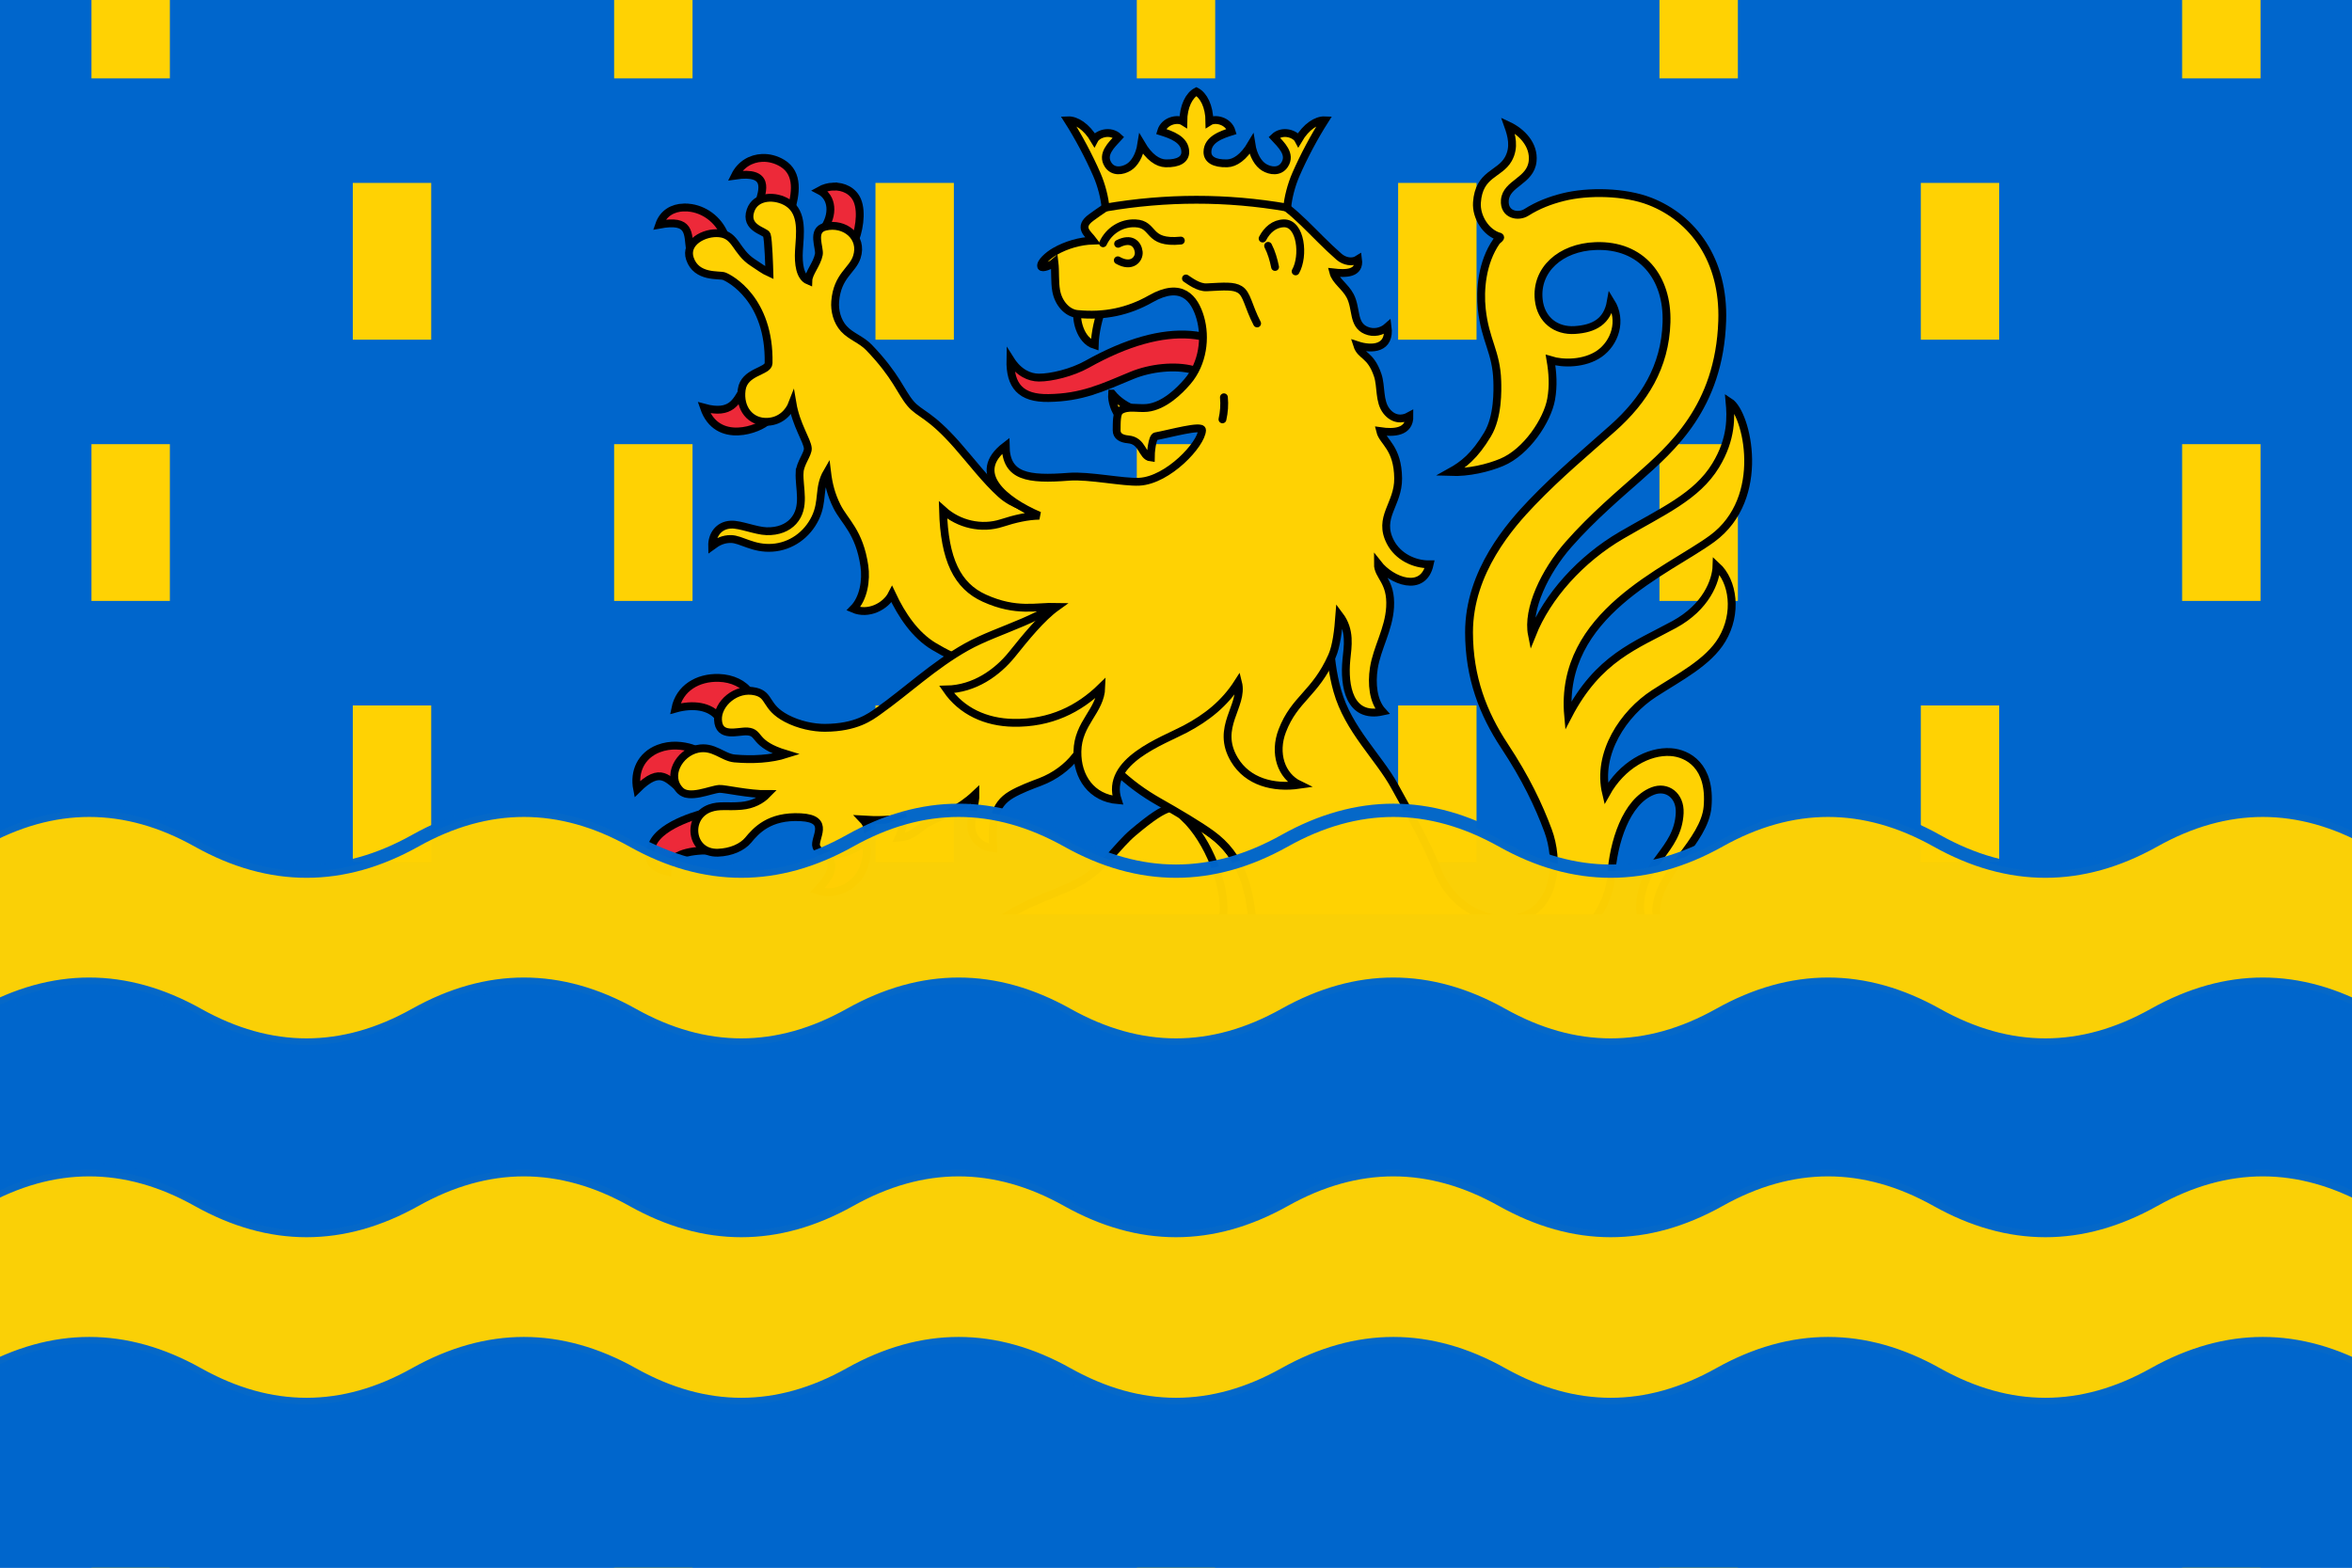 <?xml version="1.0" encoding="UTF-8" standalone="no"?>
<svg xmlns="http://www.w3.org/2000/svg" width="900" height="600">
  <path fill="#06C" d="M0 0h900v600H0z"/>
  <path fill="#FFD203" d="M35 0v30h30V0H35zm200 0v30h30V0h-30zm200 0v30h30V0h-30zm200 0v30h30V0h-30zm200 0v30h30V0h-30zM135 70v60h30V70h-30zm200 0v60h30V70h-30zm200 0v60h30V70h-30zm200 0v60h30V70h-30zM35 170v60h30v-60H35zm200 0v60h30v-60h-30zm200 0v60h30v-60h-30zm200 0v60h30v-60h-30zm200 0v60h30v-60h-30zM135 270v60h30v-60h-30zm200 0v60h30v-60h-30zm200 0v60h30v-60h-30zm200 0v60h30v-60h-30zM35 370v60h30v-60H35zm200 0v60h30v-60h-30zm200 0v60h30v-60h-30zm200 0v60h30v-60h-30zm200 0v60h30v-60h-30zM135 470v60h30v-60h-30zm200 0v60h30v-60h-30zm200 0v60h30v-60h-30zm200 0v60h30v-60h-30zM35 570v30h30v-30H35zm200 0v30h30v-30h-30zm200 0v30h30v-30h-30zm200 0v30h30v-30h-30zm200 0v30h30v-30h-30z"/>
  <path fill="#ffd203" fill-rule="evenodd" stroke="#000" stroke-width="3" d="M418.887 132.061c-5.791-1.856-7.266-10.244-6.557-13.125l9.443-.783c-1.296 3.092-2.765 8.992-2.886 13.908z"/>
  <path fill="#ed2939" fill-rule="evenodd" stroke="#000" stroke-width="3" d="M291.66 60.436c-4.275.169-8.276 2.461-10.41 6.77 13.692-2.06 10.471 5.973 9.188 10.467l12.125 3.158c1.867-6.393 3.334-14.431-3.254-18.383-2.418-1.451-5.083-2.113-7.648-2.012zm27.158 10.957c-1.785.081-3.599.577-5.248 1.504 4.996 2.551 5.6 9.273 1.389 15.02l11.57 5.465c2.112-4.481 3.451-12 1.533-16.625-1.537-3.707-5.318-5.541-9.244-5.363zm-57.191 8.006c-4.132.136-7.846 2.128-9.385 6.596 12.101-2.267 10.932 3.27 11.77 9.756l13.604-4.855c-1.98-6.098-7.273-10.357-13.084-11.303-.976-.159-1.951-.225-2.904-.193zm22.527 70.295c-2.394 3.586-4.206 9.222-14.768 6.326 5.017 14.541 21.518 8.144 24.471 4.895zm-9.084 109.756c-8.067-.254-15.081 3.906-16.662 11.777 6.827-1.905 13.277-1.015 16.654 3.371l11.826-9.482c-2.173-3.305-6.631-5.503-11.818-5.666zm-16.289 25.914c-2.095-.052-4.434.226-6.809 1.148-6.686 2.598-9.492 8.822-8.166 15.557 9.22-9.154 11.584-3.68 17.437.637l5.57-15.51s-3.425-1.717-8.033-1.832zm11.203 25.697s-16.834 3.86-20.297 11.998c-3.694 8.681 3.073 9.699 5.66 10.477.348-6.352 7.949-8.131 16.213-8.033zm60.645 9.551l-15.438 4.926c3.911 4.578 4.689 7.657-2.49 15.232 6.484 2.184 13.691-.908 16.957-6.963 2.262-4.193 2.652-9.54.971-13.195zm-27.967 120.832c-8.149.224-16.007 5.099-15.764 11.246 4.177-4.491 13.186-1.513 19.568 3.365 3.785-4.555 8.422-7.512 10.674-9.768-3.044-3.056-8.765-5.001-14.479-4.844zm-9.914 24.678c-3.244-.062-7.537.565-11.836 2.768-8.9 4.559-8.926 15.351-.648 16.291-.212-8.06 7.34-7.86 13.863-6.326l3.105-12.068c-.968-.342-2.538-.627-4.484-.664zm11.836 24.047c-5.069.524-10.006 2.563-13.412 7.355-4.807 6.765-2.483 16.325 3.361 15.891-.965-10.351 8.721-9.265 16.064-10.139zm61.957 1.029l-12.256 7.053c5.413 3.928 9.769 9.714 7.098 15.082 4.985-.534 8.901-3.648 9.295-8.42.464-5.622-2.083-11.048-4.137-13.715zm228.484 16.221l-9.199 11.949c7.589.15 10.557 5.478 7.631 10.803 5.305.508 10.131-3.564 10.527-8.871.513-6.868-3.859-11.104-8.959-13.881zm-76.432 1.43c-3.52-.093-6.907.494-10.141 2.369-6.458 3.745-9.007 15.052.658 18.295.273-4.581 1.69-9.692 11.812-8.232l4.145-11.66c-2.202-.414-4.363-.715-6.475-.771zm12.666 21.908c-4.89.665-11.616 3.501-14.605 8-4.744 7.141-2.003 15.802 2.201 18.639 1.032-8.931 2.634-11.416 14.785-15.629zm16.531 10.723c-3.841 2.979-7.092 6.795-7.045 12.424.088 10.603 8.858 10.471 14.297 8.627-6.083-3.171-2.637-5.949 1.689-9.502 2.248-1.847 2.873-4.038 2.604-6.439z"/>
  <path fill="#ffd203" fill-rule="evenodd" stroke="#000" stroke-width="3" d="M305.968 180.818c-.298 6.031 2.459 13.3-2.418 18.706-2.226 2.468-5.812 3.916-10.203 3.785-4.156-.124-10.099-2.692-13.634-2.523-4.934.236-7.293 4.23-7.208 8.158 2.086-1.537 4.217-2.679 7.206-2.641 3.924.047 8.408 3.848 15.854 3.335 7.125-.491 13.266-4.903 16.389-11.357 3.183-6.577 1.046-11.566 4.531-17.568.538 4.432 1.495 8.51 3.759 13.057 2.93 5.885 8.604 9.728 10.515 22.858.777 5.338-.246 12.394-4.234 16.413 5.75 2.479 12.388-.941 14.764-5.588 3.832 8.157 8.932 15.631 15.996 19.903 9.098 5.502 18.196 8.499 28.723 9.3l19.571-16.769 11.091-36.657c-5.703-1.96-12.289-4.607-17.191-6.461-5.575-2.109-11.649-3.339-16.483-7.709-5.837-5.277-11.242-12.416-16.635-18.558-10.692-12.176-14.369-11.831-17.978-16.092-3.728-4.402-5.337-10.464-15.858-21.418-2.897-3.016-6.924-4.224-9.602-7.15-2.611-2.852-3.616-6.962-3.33-10.485.807-9.928 6.589-11.783 8.278-16.976 2.5-7.685-4.68-13.401-12.094-11.621-5.46 1.311-1.955 8.077-2.451 10.644-.729 3.776-3.913 7.056-4.008 10.007-3.246-1.358-3.889-6.5-3.601-11.435.362-6.212 1.747-14.499-4.253-18.359-4.652-2.993-12.31-2.879-14.282 2.978-2.292 6.806 5.709 7.824 6.237 9.322.629 1.783.937 12.689.988 14.493-2.084-.94-3.868-2.327-6.302-3.896-6.568-4.234-6.423-10.569-12.801-11.217-5.876-.597-13.397 3.546-11.294 9.735 2.529 7.442 11.177 5.98 13.067 6.675 2.147.789 17.541 8.871 17.023 33.292-.07 3.302-9.331 3.074-10.3 10.174-.964 7.059 3.316 12.641 10.02 12.26 5.016-.285 8.124-3.7 9.411-7.068 1.424 8.391 5.656 14.198 5.882 17.202.164 2.182-2.968 5.701-3.143 9.25zm108.81 155.7c-6.09 3.903-17.781 7.239-27.002 12.51-17.061 9.753-25.287 16.974-25.998 24.524-.072.77-2.291 8.415-12.207 15.478-5.931 4.224-13.679 7.474-22.179 6.958-5.653-.344-13.536-2.22-16.046-8.999-4.145-11.194 7.281-15.092 5.708-26.391-.712-5.111-5.45-6.959-6.971-6.424 2.172 2.277 3.301 5.42 2.705 8.569-1.018 5.379-5.452 8.644-7.825 14.729-2.289 5.868-2.283 15.032 5.591 20.837 7.365 5.43 20.167 7.576 32.335 3.98 12.131-3.585 16.525-8.758 20.569-13.444-.952 5.421.565 7.521-.588 11.6-2.177 7.707-8.433 11.697-15.603 14.531 8.731 5.388 17.74.915 21.213-4.974 3.269-5.544 5.102 10.618 2.327 20.76-1.859 6.795-5.522 12.576-10.685 16.529-11.565 8.853-21.388 9.507-32.314 6.619-6.299-1.665-4.002-8.161-13.088-9.252-4.061-.487-9.312 5.273-9.376 9.625-.099 6.944 18.073 8.337 19.72 10.098-4.161 2.826-10.552 4.144-16.223 3.873-2.088-.1-7.591-4.683-12.255-2.327-2.82 1.425-8.128 7.302-3.607 12.957 4.736 5.923 11.788.515 15.36-.655 2.908-.952 16.206-.278 21.931-1.403-2.14 3.564-7.455 6.763-12.938 8.267-6.525 1.789-10.679-.005-13.511 4.253-4.041 6.078 1.115 15.319 7.024 14.879 11.056-.812 9.698-12.637 21.552-14.566 4.98-.811 10.724-.765 14.246.047 4.956 1.142-1.391 5.722 4.056 8.803 6.464 3.657 16.646-3.201 16.769-6.113.22-5.224-3.535-5.584-5.901-7.787 7.47.584 13.586.312 18.787-2.761.052 3.678-1.861 6.284-1.27 10.132.564 3.672 3.237 5.105 6.084 4.766-.676-8.586 5.573-10.41 9.526-15.645 1.967-2.606 3.257-5.076 4.559-7.64.644 6.573 1.278 15.865 14.148 12.846-5.736-3.454-6.348-10.823-4.925-18.079.502-2.562 1.842-4.803 3.983-6.44 3.601-2.753 10.324 3.319 19.423-2.407-3.868-1.136-4.964-3.356-4.639-5.66.423-2.996 2.021-5.629 2.106-7.944.168-4.595-2.716-8.272-4.973-11.471-3.788-5.371-3.483-15.041-3.124-22.734.501-10.763 3.372-18.648 18.606-29.251 14.207-9.888 41.188-4.951 41.332-7.076 3.371-49.818-11.872-56.189-24.886-63.807-6.255-3.661-8.567-4.73-22.765 7.255-5.804 4.899-10.225 12.355-18.759 17.825z"/>
  <path fill="#ffd203" fill-rule="evenodd" stroke="#000" stroke-width="3" d="M453.09 312.831c9.534 9.021 15.85 26.119 15.077 36.817-9.471 16.025-6.927 25.219 2.226 25.701 7.469.399 9.045-7.94 8.967-18.129-.069-9.09-1.19-16.668-4.841-24.548-4.982-10.752-13.218-15.792-21.429-19.842z"/>
  <path fill="#ffd203" fill-rule="evenodd" stroke="#000" stroke-width="3" d="M578.534 371.341c6.808-.458 13.983-8.18 26.01 4.63 2.311-4.966 1.909-11.286-3.586-14.948 7.818-5.353 14.922-15.542 15.579-25.928.793-12.547 5.655-28.319 15.868-32.333 5.418-2.129 10.636 1.67 10.333 8.4-.657 14.609-14.261 18.598-15.111 34.937-.468 9.008 5.403 18.164 15.617 12.789-5.873-2.533-9.767-6.328-9.472-11.036.885-14.147 18.491-25.715 19.635-39.083 1.346-15.724-7.65-20.46-14.026-20.907-8.538-.599-18.782 5.02-24.788 15.811-3.702-15.405 6.763-30.74 18.337-38.238 9.698-6.283 20.752-11.846 26.016-20.68 5.935-9.96 4.383-22.266-2.109-28.186-.177 5.873-4.04 15.826-16.188 22.44-14.746 8.029-29.077 12.782-40.594 34.9-3.508-38.969 37.991-55.229 55.088-67.747 21.22-15.538 13.349-48.043 6.683-52.34.516 5.463.957 14.026-5.314 24.323-7.254 11.91-20.317 17.554-36.021 26.708-15.618 9.104-28.416 23.345-34.285 38.099-1.965-9.81 4.978-24.264 13.923-34.489 9.265-10.59 20.416-19.95 26.749-25.594 12.615-11.242 31.012-26.826 32.132-60.018.792-23.344-11.222-39.377-27.662-45.783-9.642-3.757-23.645-4.006-33.224-1.606-4.806 1.204-9.582 2.99-14.038 5.821-3.137 1.993-8.662.953-8.249-4.617.488-6.563 9.829-7.28 10.633-14.978.663-6.35-4.278-11.318-9.435-13.708 1.372 3.845 2.676 8.378.115 12.932-3.338 5.936-11.243 5.51-11.993 16.601-.371 5.548 3.479 11.695 8.758 13.113.631.364-.88 1.175-1.308 1.793-5.585 8.077-6.369 18.598-5.601 25.862 1.283 12.13 5.596 16.309 5.931 27.563.105 3.508.353 13.624-3.703 20.399-5 8.351-9.374 11.719-14.271 14.433 7.01.264 14.452-1.546 19.638-3.708 9.586-3.996 17.502-16.153 18.937-24.118.956-5.303.587-10.23-.227-15.017 4.779 1.484 13.036 1.506 18.713-2.46 5.829-4.073 8.899-12.633 4.355-19.919-1.318 7.532-6.261 10.375-13.776 10.862-7.151.463-12.985-3.863-13.804-11.618-1.208-11.429 8.325-20.016 21.713-20.51 17.734-.654 27.698 12.124 27.182 29.184-.516 17.099-8.663 29.88-20.372 40.342-10.06 8.989-20.663 17.741-31.094 28.62-8.135 8.484-24.13 26.44-24.099 49.716.023 17.248 5.388 31.062 13.551 43.425 8.163 12.363 13.074 22.71 16.667 32.365 4.317 11.605 2.831 27.627-8.4 32.39-11.633 4.934-27.76-1.698-33.805-16.877-4.229-10.62-10.616-21.798-16.449-32.392-6.229-11.313-17.751-21.647-21.97-36.574-3.74-13.232-3.291-28.643-2.561-36.446 2-21.38-5.121-41.278-25.479-47.635-20.358-6.358-37.287-.665-48.284 9.438-11.151 10.244-12.992 23.707-23.953 35.661-10.509 11.461-29.009 15.134-41.644 22.222-12.568 7.05-22.763 16.81-33.744 24.587-2.972 2.105-8.374 6.296-20.41 6.351-4.285.02-9.95-1.091-14.756-3.643-8.286-4.401-6.026-8.861-11.755-10.237-7.473-1.795-14.645 4.682-14.399 10.757.288 7.242 7.785 4.253 11.263 4.514 5.148.386 1.866 4.764 14.882 8.682-5.864 1.875-12.969 2.257-19.782 1.654-4.572-.405-8.101-4.984-14.176-3.675-7.035 1.516-12.114 10.423-6.612 15.966 3.437 3.463 11.485-.404 14.946-.645 1.869-.13 11.287 2.091 18.302 2.006-2.176 2.237-5.457 4.103-9.915 4.484-5.366.459-8.338-.397-11.992.915-9.119 3.274-7.534 17.361 3.057 17.021 5.044-.16 9.359-2.129 11.59-4.819 3.01-3.628 8.049-9.391 20.077-8.765 11.836.617 4.854 8.259 5.995 11.255 1.987 5.217 14.639 2.732 18.457-2.239 2.189-2.85 1.162-6.297-.601-8.113 5.581.367 10.66.17 15.374-.746.402 1.355-.777 5.849-1.614 7.624 6.053-.482 7.723-4.142 12.409-6.354 4.249-2.006 10.549-4.298 16.877-10.275.061 3.646-1.721 7.549-1.612 12.296.114 4.978 4.164 8.002 8.391 8.415-.567-9.955.147-16.518 6.945-20.522 3.313-1.951 7.514-3.511 11.059-4.857 5.701-2.164 10.436-5.838 13.415-9.69.841-1.088 6.317-6.391 7.563-4.998 1.444 2.485 2.779 5.037 8.08 10.164 5.072 4.905 10.491 8.841 16.523 12.251 6.915 3.909 15.341 8.886 20.069 12.36 5.343 3.925 9.4 8.809 12.118 16.337 2.59 7.174 3.775 15.916 3.367 23.656-.306 5.797-.727 10.685-.097 15.998.689 5.806 5.061 8.191 4.838 13.588-.093 2.237-5.72 4.918-5.903 11.262-.248 8.615 3.993 12.178 3.804 17.573-.152 4.346-3.185 7.656-6.599 9.215 3.46 5.228 12.291 1.038 14.599-5.303 3.402 4.295 5.845 11.07 5.497 18.784-.918 10.385-8.187 16.397-20.65 22.29-8.492 4.016-24.277 13.982-24.842 26.055-.242 5.253.929 9.291 3.874 12.505-.812-4.912-.144-10.006 3.145-15.113 7.713-11.975 22.976-15.694 34.408-22.94 10.675-6.767 15.009-15.418 15.411-24.972.321-7.501-2.677-18.736-2.693-21.386 3.269 4.41 6.019 7.619 9.909 10.469 4.764 3.491 10.624 5.788 15.44 8.361 5.748 3.072 10.662 7.481 15.163 11.436 3.663 3.219 8.201 7.436 10.854 11.812.636 1.05 2.012 5.809 1.952 10.646-.036 2.818-.147 9.308-.699 14.01-.703 5.98-2.815 12.612-6.828 18.09-2.437 3.327-5.942 5.909-10.173 7.493-5.47 2.047-9.044-.629-13.032-.389-6.456.387-9.354 8.618-5.762 13.343 3.057 4.021 7.865.223 11.298-1.672 3.157-1.743 9.248-1.886 15.232-4.104-8.038 12.474-11.727 8.379-15.376 11.698-4.383 3.987-2.008 15.918 4.103 14.531 6.525-1.481 5.082-6.47 5.995-7.221 1.998-1.644 8.734-5.067 14.659-12.33 0 0 .035 5.259-1.209 8.067-1.523 3.436-7.866 4.413-8.342 9.561-.659 7.12 7.081 8.949 12.551 6.454 9.134-4.166 1.723-12.914 4.638-16.612 3.069-3.894 5.352.163 14.898-13.143 1.043 1.999 3.533 3.105 6.188 2.777 6.909-.853 14.121-9.479 9.218-14.645-2.705-2.85-11.525.151-9.294-2.234 3.933-4.205 7.086-13.569 8.1-16.482 1.88 3.741 4.183 8.214 10.854 7.303-4.937-10.753 2.718-10.265 3.044-18.043.093-2.218-.837-4.849-1.957-6.611 7.48 3.875 22.66 5.542 21.269-7.314-7.815 5.835-12.751 2.62-17.948-.658-3.573-2.253-7.593-5.88-7.268-12.671.343-7.258 5.181-5.352 5.878-13.395.228-2.628-.399-5.888-2.64-7.069-3.449-1.818-7.784.533-7.039-5.384.395-3.139 9.311-8.965 13.661-11.513-2.833-.24-8.312.037-12.394 1.346-3.445 1.105-8.983 4.604-14.431 3.985-3.37-.382-7.804-4.183-11.894-8.473-5.599-5.874-10.255-13.368-13.282-22.18-2.402-6.991-3.642-19.761-1.758-19.466 6.927 2.192 13.192 5.193 20.969 4.67z"/>
  <path fill="#ed2939" fill-rule="evenodd" stroke="#000" stroke-width="3" d="M480.592 143.055c-8.6.22-16.895.444-24.11-1.498-6.721-1.809-16.181-.866-23.428 2.153-11.657 4.856-19.112 8.415-31.825 8.624-10.705.176-14.806-4.719-14.6-14.675 3.162 5.027 7.285 6.844 10.908 6.86 4.662.021 12.635-1.845 18.529-5.152 30.513-17.122 53.095-14.06 64.526 3.688z"/>
  <path fill="#ffd203" fill-rule="evenodd" stroke="#000" stroke-width="3" d="M425.54 150.667c-.234 3.047 1.169 6.672 2.871 8.759l6.267-2.492c-3.578-1.306-6.933-3.534-9.138-6.267z"/>
  <path fill="#ffd203" fill-rule="evenodd" stroke="#000" stroke-width="3" d="M529.011 272.319c-3.636-3.976-4.202-10.728-3.32-16.501 1.203-7.873 5.738-14.841 6.234-23.449.571-10.069-4.71-11.674-4.675-16.6 5.176 6.621 17.353 11.336 19.816.22-6.145.069-12.189-3.095-14.988-8.43-5.041-9.608 3.035-14.43 2.925-24.466-.127-11.839-5.833-13.885-6.865-18.085 5.235.762 11.278.486 11.186-5.815-2.94 1.632-6.257 1.316-8.747-1.815-2.986-3.755-1.927-9.461-3.403-13.814-2.74-8.083-6.468-7.145-7.836-11.448 5.681 1.862 12.767 1.408 11.632-7.089-2.204 1.962-5.345 2.66-8.232 1.421-5.192-2.229-3.529-8.28-6.091-13.2-1.855-3.563-5.597-5.761-6.436-8.989 4.748.544 10.235.588 9.459-5.027-2.214 1.42-5.221.836-7.32-.996-9.826-8.571-16.961-18.221-26.952-23.21-8.1-4.044-27.537-4.673-42.318-3.314-10.893 1.002-19.348 7.068-25.452 11.474-5.32 3.84-1.26 6.284.672 8.88-5.027.147-10.302 1.67-14.691 4.198-2.532 1.458-5.694 4.279-5.179 5.749.298.85 3.581-.324 5.059-1.614.413 3.411.032 7.442.671 10.948.841 4.611 4.139 8.448 8.057 8.833 10.389 1.02 19.484-.906 28.158-5.829 11.743-6.666 16.75-.208 18.908 7.253 2.176 7.522 1.104 17.417-4.893 24.422-3.113 3.636-8.965 9.392-15.404 10.084-3.615.389-7.354-.869-10.289.992-1.497.949-1.367 4.59-1.408 7.554-.032 2.314 1.891 3.287 4.377 3.504 5.762.501 5.208 6.52 8.664 6.937-.01-1.55.531-7.867 1.889-8.115 5.46-.996 17.825-4.482 17.753-2.35-.185 5.363-12.974 19.136-23.978 19.74-6.151.338-19.326-2.509-26.908-1.912-15.899 1.241-24.099-.009-24.275-11.807-13.703 10.442-.415 21.021 12.895 26.721-4.464.072-9.252 1.142-14.416 2.82-7.674 2.493-16.415.493-22.443-4.968.508 19 5.474 29.039 15.826 33.717 12.302 5.559 19.883 3.088 27.683 3.296-5.888 4.222-12.047 11.921-17.074 18.167-5.648 7.018-14.415 13.281-25.062 13.483 5.74 8.329 14.999 12.569 25.517 12.758 14.193.258 25.136-5.254 33.685-13.616-.29 9.113-8.97 13.616-9.142 24.603-.154 9.819 5.461 17.783 15.428 18.614-4.942-14.957 17.24-22.669 25.862-27.233 8.159-4.319 15.021-9.715 20.171-17.779 2.274 8.938-8.883 17.051-1.372 29.564 5.05 8.414 14.83 11.011 24.854 9.565-7.047-3.397-9.854-12.094-6.563-20.683 4.725-12.334 12.605-14.084 19.027-28.555 1.704-3.839 2.404-9.897 2.834-15.656 4.4 5.827 3.177 11.872 2.671 17.108-.949 9.837 1.076 22.563 13.82 19.742z"/>
  <path fill="none" stroke="#000" stroke-linecap="round" stroke-width="3" d="M468.334 152.054c.276 2.898.067 5.632-.556 8.443m-13.971-53.917c1.419.912 4.778 3.545 7.924 3.383 6.786-.349 10.248-.662 12.667.818 2.871 1.756 3.136 6.286 6.64 13.012m4.206-29.704c1.278 2.456 2.101 5.328 2.661 8.085m-4.766-10.892c1.699-3.299 4.487-5.734 8.134-5.809 6.561-.135 7.829 12.541 4.501 18.391m-73.685-10.757c2.261-4.842 7.013-7.864 12.345-7.634 7.679.327 4.18 7.91 17.412 6.602m-24.001 1.23c5.04-2.56 7.511.053 7.879 3.084.328 2.7-2.568 6.322-7.993 3.228"/>
  <path fill="#ffd203" fill-rule="evenodd" stroke="#000" stroke-linecap="round" stroke-width="3" d="M423.02 79.449c23.182-3.964 46.364-4.015 69.546 0 .286-3.659 1.544-8.598 3.305-12.637 3.072-7.046 7.021-14.45 11.049-20.771-3.072-.129-7.111 2.384-10.078 7.442-1.187-2.261-6.106-3.961-9.266-.95 2.667 2.904 6.619 6.47 3.964 10.538-1.902 2.913-5.463 2.411-7.855.945-2.147-1.315-4.132-4.351-4.834-8.849-2.928 4.978-6.273 7.272-9.288 7.348-5.035.127-7.527-1.556-7.528-4.324-.002-4.858 5.504-6.682 9.266-7.863-1.231-4.188-6.341-5.175-8.5-3.81-.041-5.864-2.282-10.06-5.007-11.484-2.725 1.424-4.966 5.62-5.007 11.484-2.159-1.364-7.269-.378-8.5 3.81 3.762 1.181 9.268 3.005 9.266 7.863-.001 2.768-2.493 4.451-7.528 4.324-3.015-.076-6.36-2.37-9.288-7.348-.702 4.498-2.688 7.534-4.835 8.849-2.393 1.466-5.954 1.968-7.855-.945-2.656-4.068 1.297-7.634 3.964-10.538-3.16-3.011-8.079-1.311-9.266.95-2.967-5.058-7.006-7.571-10.078-7.442 4.028 6.321 7.978 13.725 11.049 20.771 1.761 4.039 3.019 8.977 3.305 12.637z"/>
  <path fill="#06c" d="M0 350h900v250H0z" color="#000" overflow="visible" style="isolation:auto;mix-blend-mode:normal"/>
  <path fill="#ffd203" stroke="#06c" stroke-width="5.083" d="M-7.459 321.776q41.587-23.289 83.174 0 41.587 23.289 83.174 0 41.587-23.289 83.174 0 41.587 23.289 83.174 0 41.587-23.289 83.174 0 41.587 23.289 83.174 0 41.587-23.289 83.174 0 41.587 23.289 83.174 0 41.587-23.289 83.174 0 41.587 23.289 83.174 0 41.587-23.289 83.174 0v66.539q-41.587-23.289-83.174 0-41.587 23.289-83.174 0-41.587-23.289-83.174 0-41.587 23.289-83.174 0-41.587-23.289-83.174 0-41.587 23.289-83.174 0-41.587-23.289-83.174 0-41.587 23.289-83.174 0-41.587-23.289-83.174 0-41.587 23.289-83.174 0-41.587-23.289-83.174 0zM-7.459 459.334q41.587-23.289 83.174 0 41.587 23.289 83.174 0 41.587-23.289 83.174 0 41.587 23.289 83.174 0 41.587-23.289 83.174 0 41.587 23.289 83.174 0 41.587-23.289 83.174 0 41.587 23.289 83.174 0 41.587-23.289 83.174 0 41.587 23.289 83.174 0 41.587-23.289 83.174 0v66.539q-41.587-23.289-83.174 0-41.587 23.289-83.174 0-41.587-23.289-83.174 0-41.587 23.289-83.174 0-41.587-23.289-83.174 0-41.587 23.289-83.174 0-41.587-23.289-83.174 0-41.587 23.289-83.174 0-41.587-23.289-83.174 0-41.587 23.289-83.174 0-41.587-23.289-83.174 0z" opacity=".98"/>
</svg>
